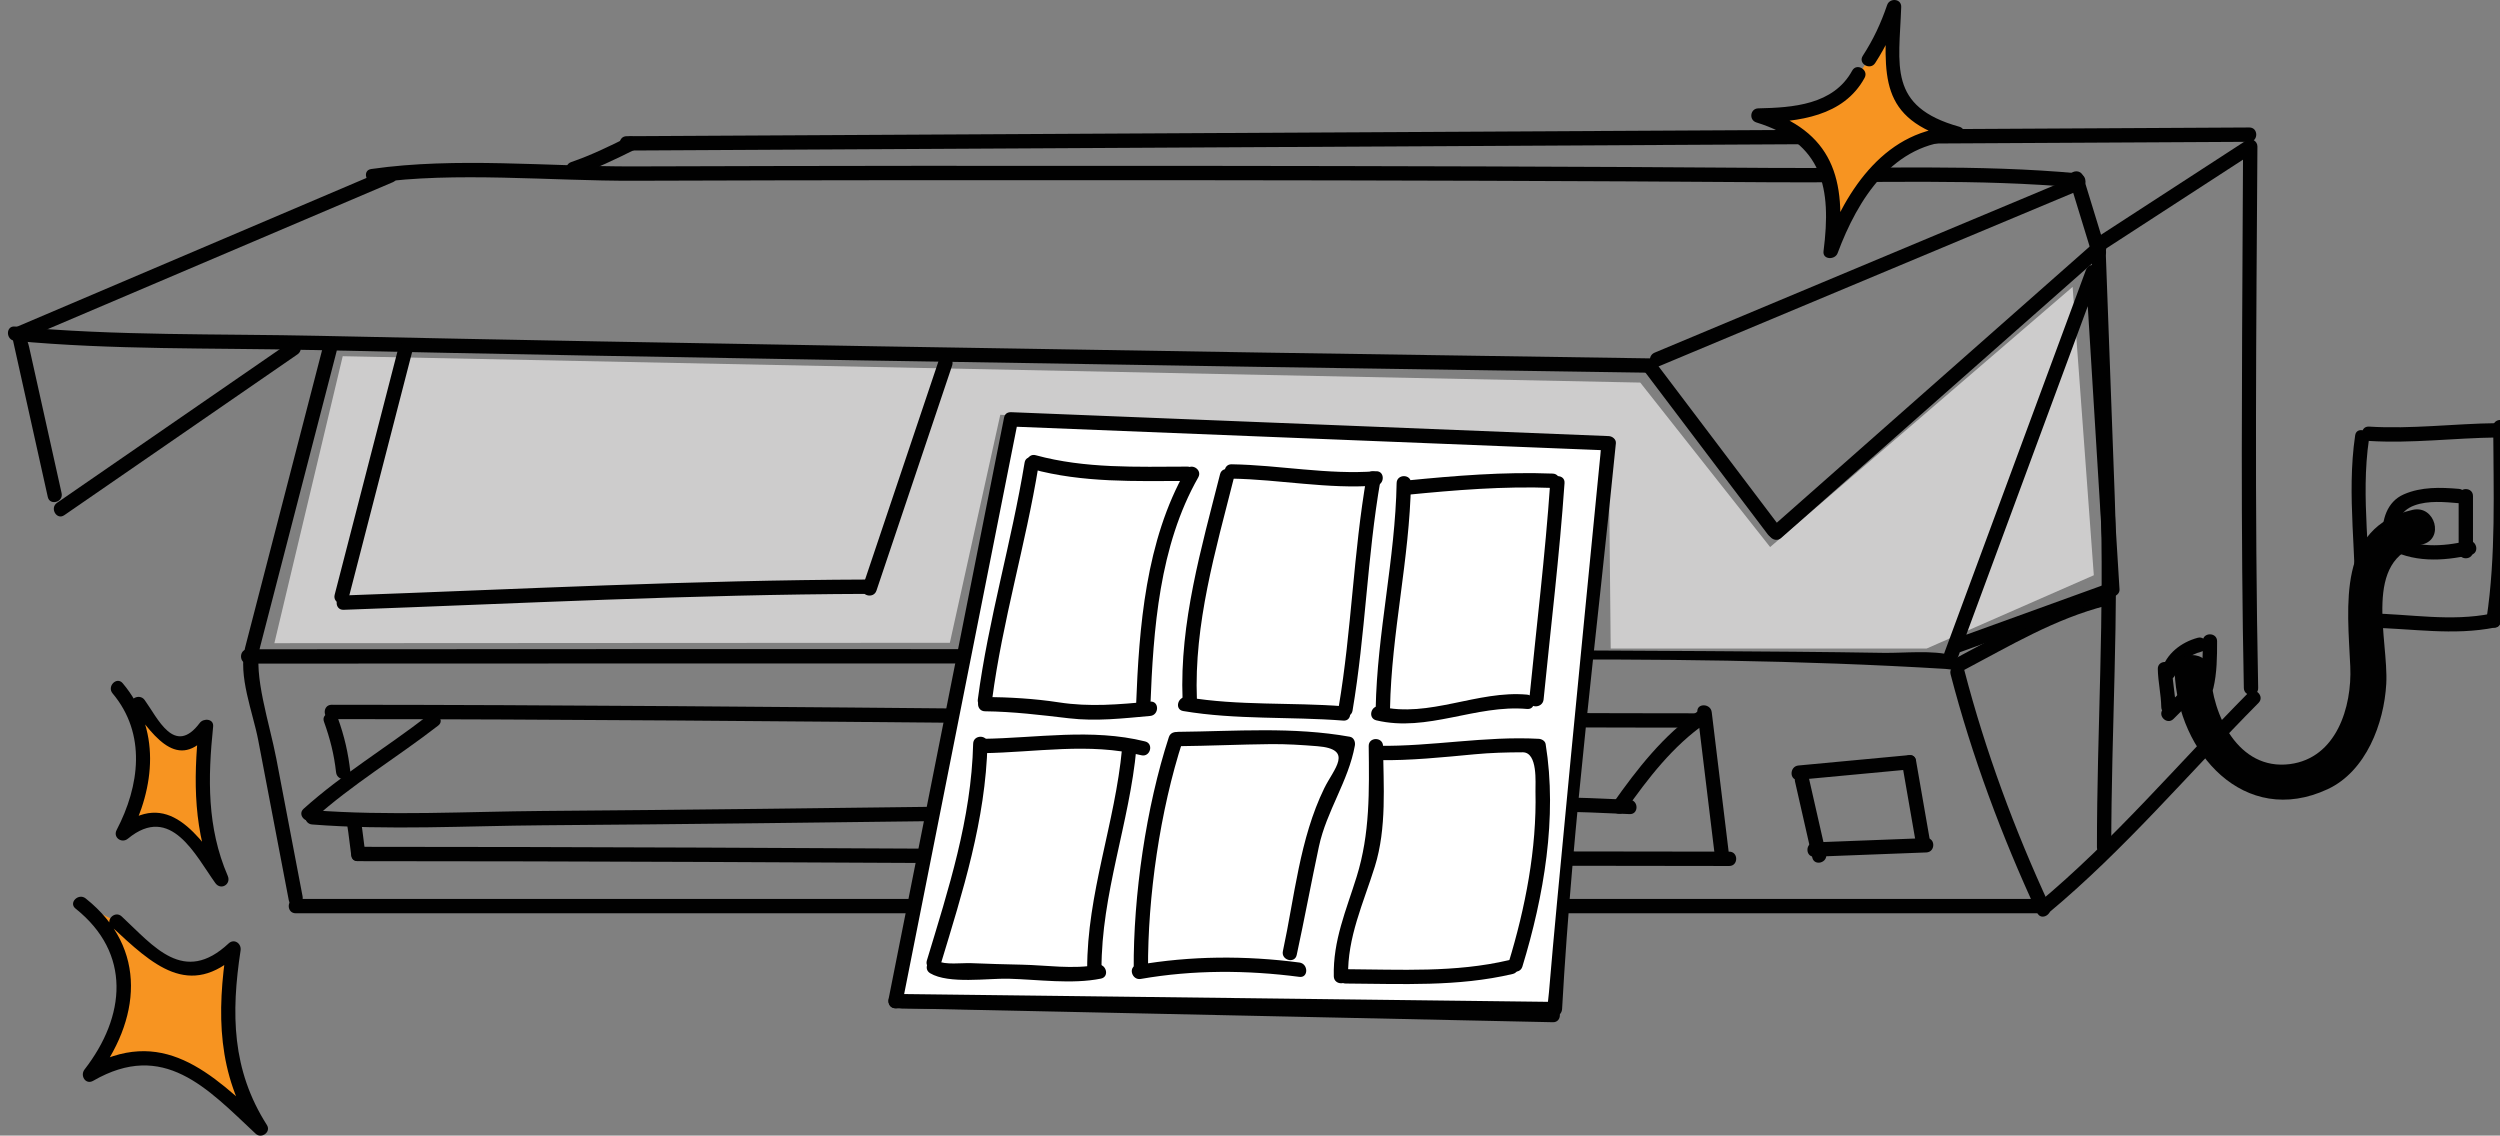 <?xml version="1.0" encoding="utf-8"?>
<!-- Generator: Adobe Illustrator 16.0.0, SVG Export Plug-In . SVG Version: 6.00 Build 0)  -->
<!DOCTYPE svg PUBLIC "-//W3C//DTD SVG 1.1//EN" "http://www.w3.org/Graphics/SVG/1.1/DTD/svg11.dtd">
<svg version="1.1" id="Layer_1" xmlns="http://www.w3.org/2000/svg" xmlns:xlink="http://www.w3.org/1999/xlink" x="0px" y="0px"
	 width="209.134px" height="94.999px" viewBox="0 0 209.134 94.999" enable-background="new 0 0 209.134 94.999"
	 xml:space="preserve">
<rect x="0" y="0" width="209.134" height="94.999" fill="#808080" stroke="none"/>
<g>
	<polygon fill="#CDCCCC" points="22.952,53.804 28.67,29.798 137.213,32.004 148.078,45.763 173.382,24 175.155,48.121 
		161.164,54.255 134.741,54.255 134.574,37.167 83.677,34.698 79.459,53.771 	"/>
	<g>
		<g>
			<path fill="#010101" d="M26.996,29.087c-2.164,8.358-4.327,16.716-6.49,25.075c-0.613,2.368,0.649,5.422,1.093,7.746
				c0.853,4.466,1.705,8.933,2.558,13.399c0.145,0.759,1.301,0.437,1.156-0.319c-0.731-3.835-1.464-7.671-2.195-11.506
				c-0.563-2.951-1.955-7.065-1.354-9.386c2.13-8.229,4.26-16.459,6.39-24.688C28.347,28.657,27.189,28.339,26.996,29.087
				L26.996,29.087z"/>
		</g>
	</g>
	<g>
		<g>
			<path fill="#010101" d="M163.173,56.407c1.783,6.85,4.281,13.547,7.256,19.963c0.324,0.702,1.359,0.092,1.035-0.605
				c-2.928-6.317-5.378-12.931-7.135-19.677C164.135,55.339,162.978,55.657,163.173,56.407L163.173,56.407z"/>
		</g>
	</g>
	<g>
		<g>
			<path fill="#010101" d="M27.743,60.156c38.299,0.012,76.593,0.704,114.892,0.716c0.773,0,0.773-1.2,0-1.2
				c-38.299-0.012-76.593-0.704-114.892-0.716C26.97,58.956,26.97,60.155,27.743,60.156L27.743,60.156z"/>
		</g>
	</g>
	<g>
		<g>
			<path fill="#010101" d="M29.967,72.039c38.231,0.005,76.461,0.397,114.692,0.404c0.773,0,0.773-1.2,0-1.2
				c-38.231-0.007-76.461-0.399-114.692-0.404C29.193,70.838,29.193,72.039,29.967,72.039L29.967,72.039z"/>
		</g>
	</g>
	<g>
		<g>
			<path fill="#010101" d="M175.711,21.098c3.557-2.309,7.112-4.618,10.669-6.928c0.63-0.409,1.26-0.818,1.89-1.227
				c0.214-0.139-0.625-1.18-0.632-0.075c-0.011,1.756-0.02,3.512-0.028,5.269c-0.063,13.137-0.17,26.283,0.095,39.418
				c0.016,0.773,1.215,0.774,1.199,0c-0.304-15.097-0.16-30.21-0.063-45.309c0.003-0.439-0.517-0.769-0.902-0.518
				c-4.277,2.778-8.556,5.555-12.833,8.333C174.459,20.481,175.06,21.521,175.711,21.098L175.711,21.098z"/>
		</g>
	</g>
	<g>
		<g>
			<path fill="#010101" d="M171.312,76.42c6.425-5.342,11.758-11.705,17.622-17.62c0.546-0.55-0.303-1.398-0.848-0.849
				c-5.865,5.916-11.198,12.279-17.622,17.62C169.868,76.067,170.722,76.911,171.312,76.42L171.312,76.42z"/>
		</g>
	</g>
	<g>
		<g>
			<path fill="#010101" d="M52.422,12.593c45.195-0.243,90.392-0.486,135.587-0.729c0.051,0,0.103,0,0.154,0
				c0.773-0.004,0.774-1.204,0-1.2c-45.195,0.243-90.391,0.486-135.587,0.729c-0.052,0-0.103,0-0.154,0
				C51.648,11.397,51.647,12.597,52.422,12.593L52.422,12.593z"/>
		</g>
	</g>
	<g>
		<g>
			<path fill="#010101" d="M27.102,60.374c0.516,1.437,0.841,2.713,1.012,4.237c0.085,0.76,1.285,0.769,1.199,0
				c-0.182-1.632-0.501-3.016-1.055-4.556C27.999,59.332,26.839,59.643,27.102,60.374L27.102,60.374z"/>
		</g>
	</g>
	<g>
		<g>
			<path fill="#010101" d="M141.993,59.574c0.496,4.089,0.992,8.179,1.488,12.269c0.092,0.758,1.293,0.767,1.199,0
				c-0.496-4.089-0.992-8.179-1.488-12.269C143.101,58.816,141.899,58.807,141.993,59.574L141.993,59.574z"/>
		</g>
	</g>
	<g>
		<g>
			<path fill="#010101" d="M174.935,20.569c0.256,6.968,0.512,13.937,0.768,20.905c0.361,9.816-0.287,19.578-0.287,29.395
				c0,0.774,1.199,0.774,1.199,0c0-9.816,0.649-19.579,0.288-29.395c-0.256-6.968-0.512-13.937-0.769-20.905
				C176.105,19.798,174.905,19.795,174.935,20.569L174.935,20.569z"/>
		</g>
	</g>
	<g>
		<g>
			<path fill="#010101" d="M151.778,71.668c3.123-0.12,6.246-0.239,9.369-0.358c0.771-0.03,0.774-1.229,0-1.2
				c-3.123,0.12-6.246,0.239-9.369,0.358C151.007,70.498,151.004,71.698,151.778,71.668L151.778,71.668z"/>
		</g>
	</g>
	<g>
		<path fill="#F79421" d="M9.842,57.58c3.043,3.198,2.608,8.316,0.435,12.154c3.799-3.621,6.113,0.945,8.258,3.838
			c-1.814-3.904-1.865-7.722-1.303-12.794c-2.367,3.763-4.225-0.056-5.65-1.919"/>
		<g>
			<path fill="#010101" d="M9.418,58.004c2.845,3.387,2.264,7.74,0.34,11.427c-0.327,0.627,0.424,1.156,0.942,0.727
				c3.596-2.971,5.666,1.427,7.315,3.716c0.459,0.636,1.342,0.102,1.037-0.605c-1.747-4.052-1.665-8.188-1.222-12.491
				c0.068-0.664-0.805-0.721-1.118-0.303c-2.12,2.832-3.527-0.425-4.613-1.919c-0.451-0.619-1.492-0.021-1.037,0.605
				c1.978,2.719,4.01,5.495,6.688,1.919c-0.373-0.101-0.746-0.202-1.118-0.303c-0.471,4.567-0.455,8.83,1.384,13.097
				c0.346-0.202,0.691-0.404,1.037-0.605c-2.438-3.381-5.007-7.424-9.2-3.959c0.313,0.242,0.628,0.485,0.942,0.727
				c2.194-4.208,2.675-9.068-0.529-12.881C9.768,56.563,8.923,57.416,9.418,58.004L9.418,58.004z"/>
		</g>
	</g>
	<g>
		<path fill="#F79421" d="M6.741,75.58c5.273,3.767,4.52,9.793,0.754,14.313c6.584-4.265,10.595,1.113,14.313,4.52
			c-3.145-4.597-3.232-9.093-2.26-15.066c-4.103,4.431-7.32-0.065-9.793-2.26"/>
		<g>
			<path fill="#010101" d="M6.317,76.004c4.699,3.743,4.195,9.025,0.754,13.465c-0.396,0.51,0.093,1.308,0.727,0.942
				c5.888-3.395,9.514,0.603,13.586,4.426c0.484,0.456,1.319-0.136,0.942-0.727c-2.943-4.614-2.999-9.351-2.2-14.604
				c0.088-0.575-0.532-1.023-1.002-0.584c-3.755,3.505-6.265,0.229-8.945-2.26c-0.565-0.525-1.416,0.321-0.848,0.849
				c3.425,3.181,6.491,6.133,10.641,2.26c-0.334-0.195-0.668-0.389-1.002-0.584c-0.853,5.596-0.8,10.639,2.319,15.529
				c0.314-0.242,0.629-0.485,0.942-0.727c-4.597-4.315-8.699-8.27-15.039-4.613c0.242,0.314,0.484,0.628,0.727,0.942
				c3.847-4.961,4.503-10.976-0.754-15.162C6.566,74.679,5.712,75.522,6.317,76.004L6.317,76.004z"/>
		</g>
	</g>
	<g>
		<g>
			<path fill="#010101" d="M24.734,76.399c47.624,0,95.247,0,142.871,0c1.035,0,2.07,0,3.105,0c0.773,0,0.773-1.2,0-1.2
				c-47.624,0-95.247,0-142.871,0c-1.035,0-2.07,0-3.105,0C23.961,75.199,23.961,76.399,24.734,76.399L24.734,76.399z"/>
		</g>
	</g>
	<g>
		<g>
			<path fill="#010101" d="M35.81,59.847c-3.436,2.664-7.173,4.898-10.413,7.811c-0.577,0.519,0.274,1.364,0.848,0.849
				c3.237-2.91,6.981-5.149,10.413-7.811C37.269,60.222,36.413,59.379,35.81,59.847L35.81,59.847z"/>
		</g>
	</g>
	<g>
		<g>
			<path fill="#010101" d="M26.109,68.971c6.381,0.496,12.917,0.114,19.308,0.067c12.132-0.089,24.264-0.242,36.395-0.393
				c18.076-0.225,36.443-1.421,54.51-0.542c0.773,0.038,0.771-1.163,0-1.2c-18.066-0.878-36.434,0.317-54.51,0.542
				c-12.132,0.152-24.263,0.301-36.395,0.394c-6.391,0.049-12.927,0.428-19.308-0.068C25.337,67.711,25.343,68.912,26.109,68.971
				L26.109,68.971z"/>
		</g>
	</g>
	<g>
		<g>
			<path fill="#010101" d="M142.085,59.464c-2.928,2.026-5.125,4.853-7.158,7.736c-0.446,0.634,0.595,1.232,1.037,0.605
				c1.907-2.705,3.978-5.402,6.727-7.305C143.322,60.063,142.723,59.022,142.085,59.464L142.085,59.464z"/>
		</g>
	</g>
	<g>
		<g>
			<path fill="#010101" d="M29.04,68.982c0.142,0.855,0.215,1.681,0.349,2.616c0.108,0.763,1.265,0.438,1.156-0.319
				c-0.124-0.873-0.204-1.746-0.349-2.616C30.07,67.901,28.914,68.225,29.04,68.982L29.04,68.982z"/>
		</g>
	</g>
	<g>
		<g>
			<path fill="#010101" d="M180.508,55.957c0.017,1.069,0.271,2.114,0.289,3.183c0.012,0.773,1.212,0.774,1.199,0
				c-0.017-1.069-0.271-2.114-0.289-3.183C181.695,55.184,180.495,55.183,180.508,55.957L180.508,55.957z"/>
		</g>
	</g>
	<g>
		<g>
			<path fill="#010101" d="M181.975,56.407c0.286-1.006,1.217-1.634,2.185-1.896c0.746-0.202,0.43-1.36-0.318-1.157
				c-1.374,0.372-2.622,1.325-3.022,2.733C180.605,56.833,181.764,57.149,181.975,56.407L181.975,56.407z"/>
		</g>
	</g>
	<g>
		<g>
			<path fill="#010101" d="M184.269,53.644c-0.001,1.209,0.008,2.417-0.268,3.601c-0.176,0.753,0.98,1.073,1.156,0.319
				c0.302-1.29,0.311-2.603,0.311-3.92C185.469,52.87,184.269,52.87,184.269,53.644L184.269,53.644z"/>
		</g>
	</g>
	<g>
		<g>
			<path fill="#010101" d="M181.82,60.142c0.784-0.783,1.564-1.592,2.482-2.22c0.635-0.434,0.035-1.475-0.605-1.036
				c-1.006,0.688-1.866,1.55-2.725,2.407C180.424,59.841,181.272,60.689,181.82,60.142L181.82,60.142z"/>
		</g>
	</g>
	<g>
		<g>
			<path fill="#010101" d="M181.922,56.247c0.245,6.672,5.814,13.023,12.797,9.77c3.218-1.499,4.716-5.512,4.9-8.805
				c0.208-3.727-2.052-10.512,3.003-11.668c1.886-0.431,1.086-3.323-0.797-2.893c-6.337,1.449-5.445,8.018-5.216,13.108
				c0.152,3.387-1.158,7.667-5.064,8.162c-4.309,0.546-6.493-4.137-6.623-7.674C184.851,54.318,181.851,54.312,181.922,56.247
				L181.922,56.247z"/>
		</g>
	</g>
	<g>
		<g>
			<path fill="#010101" d="M200.51,44.965c-0.069-1.24,0.235-2.242,1.478-2.69c1.154-0.416,2.512-0.282,3.708-0.18
				c0.771,0.065,0.765-1.135,0-1.2c-1.556-0.132-3.143-0.178-4.601,0.455c-1.438,0.623-1.865,2.181-1.784,3.616
				C199.354,45.734,200.554,45.738,200.51,44.965L200.51,44.965z"/>
		</g>
	</g>
	<g>
		<g>
			<path fill="#010101" d="M205.675,41.494c0,1.542,0,3.085,0,4.628c0,0.774,1.199,0.774,1.199,0c0-1.542,0-3.085,0-4.628
				C206.874,40.72,205.675,40.72,205.675,41.494L205.675,41.494z"/>
		</g>
	</g>
	<g>
		<g>
			<path fill="#010101" d="M199.607,45.773c2.147,1.312,4.746,1.192,7.115,0.639c0.754-0.176,0.435-1.333-0.318-1.157
				c-2.058,0.48-4.321,0.625-6.191-0.518C199.551,44.333,198.948,45.371,199.607,45.773L199.607,45.773z"/>
		</g>
	</g>
	<g>
		<g>
			<path fill="#010101" d="M208.567,35.709c0.019,5.359,0.237,10.721-0.558,16.04c-0.113,0.757,1.043,1.083,1.156,0.319
				c0.813-5.43,0.62-10.887,0.601-16.359C209.765,34.935,208.564,34.935,208.567,35.709L208.567,35.709z"/>
		</g>
	</g>
	<g>
		<g>
			<path fill="#010101" d="M208.877,35.398c-3.575,0.04-7.124,0.509-10.702,0.289c-0.773-0.047-0.769,1.153,0,1.2
				c3.578,0.22,7.127-0.249,10.702-0.289C209.65,36.589,209.651,35.389,208.877,35.398L208.877,35.398z"/>
		</g>
	</g>
	<g>
		<g>
			<path fill="#010101" d="M197.018,36.417c-0.749,5.068,0.176,10.116-0.021,15.202c-0.03,0.774,1.17,0.771,1.199,0
				c0.193-4.97-0.753-9.931-0.021-14.882C198.286,35.979,197.13,35.653,197.018,36.417L197.018,36.417z"/>
		</g>
	</g>
	<g>
		<g>
			<path fill="#010101" d="M198.175,52.508c3.568,0.055,7.028,0.694,10.572-0.021c0.759-0.153,0.437-1.31-0.318-1.157
				c-3.431,0.693-6.803,0.032-10.254-0.021C197.4,51.296,197.401,52.496,198.175,52.508L198.175,52.508z"/>
		</g>
	</g>
	<g>
		<g>
			<path fill="#010101" d="M152.759,71.418c-0.481-2.121-0.964-4.243-1.446-6.364c-0.171-0.754-1.328-0.434-1.156,0.319
				c0.481,2.121,0.964,4.243,1.446,6.364C151.773,72.492,152.931,72.172,152.759,71.418L152.759,71.418z"/>
		</g>
	</g>
	<g>
		<g>
			<path fill="#010101" d="M150.445,65.236c3.086-0.29,6.171-0.579,9.257-0.868c0.764-0.072,0.771-1.272,0-1.2
				c-3.086,0.29-6.171,0.579-9.257,0.868C149.682,64.107,149.675,65.308,150.445,65.236L150.445,65.236z"/>
		</g>
	</g>
	<g>
		<g>
			<path fill="#010101" d="M159.124,63.927c0.385,2.218,0.771,4.436,1.156,6.653c0.132,0.761,1.288,0.438,1.156-0.319
				c-0.385-2.218-0.771-4.436-1.156-6.653C160.148,62.847,158.992,63.17,159.124,63.927L159.124,63.927z"/>
		</g>
	</g>
	<g>
		<g>
			<path fill="#010101" d="M164.211,56.098c3.907-2.062,7.701-4.346,12.022-5.439c0.75-0.19,0.432-1.347-0.318-1.157
				c-4.422,1.119-8.311,3.45-12.31,5.561C162.921,55.423,163.527,56.459,164.211,56.098L164.211,56.098z"/>
		</g>
	</g>
	<g>
		<g>
			<path fill="#010101" d="M176.152,20.92c-0.63-2.056-1.26-4.111-1.89-6.167c-0.226-0.737-1.384-0.423-1.156,0.319
				c0.63,2.056,1.26,4.111,1.89,6.167C175.222,21.977,176.38,21.663,176.152,20.92L176.152,20.92z"/>
		</g>
	</g>
	<g>
		<g>
			<path fill="#010101" d="M173.879,14.507c-8.44-0.782-17.11-0.396-25.574-0.459c-16.087-0.122-32.175-0.156-48.263-0.173
				c-15.671-0.016-31.342-0.007-47.013,0.046c-7.111,0.024-14.882-0.8-21.948,0.214c-0.012,0.001-0.022,0.003-0.034,0.005
				c-0.764,0.11-0.438,1.266,0.318,1.157c6.632-0.952,14.745-0.152,21.664-0.176c15.671-0.055,31.342-0.061,47.013-0.046
				c16.088,0.016,32.176,0.055,48.263,0.173c8.464,0.062,17.134-0.322,25.574,0.459C174.649,15.779,174.643,14.578,173.879,14.507
				L173.879,14.507z"/>
		</g>
	</g>
	<g>
		<g>
			<path fill="#010101" d="M32.266,14.201c-10.331,4.398-20.663,8.796-30.994,13.194c-0.252,0.107-0.329,0.439-0.275,0.678
				c1,4.5,2,9,3,13.5c0.167,0.755,1.324,0.435,1.156-0.319c-0.904-4.072-1.81-8.145-2.715-12.217
				c-0.345-1.554-0.953-0.438,0.626-1.11c1.76-0.75,3.52-1.499,5.28-2.248c8.176-3.48,16.352-6.961,24.527-10.441
				C33.581,14.935,32.969,13.901,32.266,14.201L32.266,14.201z"/>
		</g>
	</g>
	<g>
		<g>
			<path fill="#010101" d="M148.998,45.004c9-7.944,18-15.889,27-23.833c0.582-0.513-0.271-1.358-0.848-0.849
				c-9,7.944-18,15.889-27,23.833C147.568,44.669,148.421,45.514,148.998,45.004L148.998,45.004z"/>
		</g>
	</g>
	<g>
		<g>
			<path fill="#010101" d="M173.72,14.724c-11.769,4.926-23.537,9.852-35.305,14.777c-0.703,0.294-0.395,1.456,0.318,1.157
				c11.769-4.926,23.537-9.852,35.305-14.777C174.741,15.587,174.433,14.425,173.72,14.724L173.72,14.724z"/>
		</g>
	</g>
	<g>
		<g>
			<path fill="#010101" d="M137.556,31.05c3.445,4.556,6.89,9.111,10.334,13.666c0.461,0.609,1.504,0.012,1.037-0.605
				c-3.445-4.556-6.89-9.111-10.334-13.666C138.132,29.835,137.089,30.432,137.556,31.05L137.556,31.05z"/>
		</g>
	</g>
	<g>
		<g>
			<path fill="#010101" d="M138.074,29.98c-21.593-0.308-43.185-0.647-64.776-1.012c-15.515-0.262-31.029-0.538-46.542-0.873
				c-8.463-0.183-17.078,0.008-25.515-0.782c-0.771-0.072-0.764,1.128,0,1.2c8.165,0.764,16.5,0.583,24.69,0.764
				c15.444,0.34,30.89,0.61,46.335,0.874c21.936,0.373,43.871,0.716,65.808,1.03C138.849,31.191,138.848,29.991,138.074,29.98
				L138.074,29.98z"/>
		</g>
	</g>
	<g>
		<g>
			<path fill="#010101" d="M5.377,43.098c6.505-4.486,13.009-8.972,19.514-13.458c0.633-0.436,0.033-1.477-0.605-1.036
				C17.78,33.09,11.276,37.576,4.771,42.062C4.139,42.498,4.738,43.539,5.377,43.098L5.377,43.098z"/>
		</g>
	</g>
	<g>
		<g>
			<path fill="#010101" d="M20.741,55.513c22.962-0.004,45.924-0.027,68.885-0.003c24.269,0.025,48.88-1.028,73.117,0.447
				c0.121,0.007,0.311,0.027,0.339,0.035c0.748,0.199,1.065-0.958,0.318-1.157c-1.796-0.478-4.047-0.191-5.879-0.222
				c-4.973-0.083-9.945-0.115-14.918-0.147c-15.285-0.1-30.571-0.125-45.857-0.147c-25.06-0.035-50.12-0.026-75.18-0.006
				c-0.275,0-0.55,0-0.825,0C19.968,54.313,19.968,55.513,20.741,55.513L20.741,55.513z"/>
		</g>
	</g>
	<g>
		<g>
			<path fill="#010101" d="M33.33,29.087c-1.778,6.889-3.557,13.777-5.334,20.666c-0.194,0.75,0.964,1.068,1.156,0.319
				c1.778-6.889,3.557-13.777,5.334-20.666C34.681,28.657,33.522,28.339,33.33,29.087L33.33,29.087z"/>
		</g>
	</g>
	<g>
		<g>
			<path fill="#010101" d="M28.741,51.013c14.597-0.523,29.226-1.286,43.833-1.333c0.773-0.002,0.774-1.203,0-1.2
				c-14.607,0.048-29.236,0.81-43.833,1.333C27.97,49.841,27.967,51.041,28.741,51.013L28.741,51.013z"/>
		</g>
	</g>
	<g>
		<g>
			<path fill="#010101" d="M73.319,49.407c2.111-6.278,4.223-12.556,6.333-18.834c0.248-0.736-0.911-1.049-1.156-0.319
				c-2.111,6.278-4.223,12.556-6.333,18.834C71.915,49.823,73.074,50.136,73.319,49.407L73.319,49.407z"/>
		</g>
	</g>
	<g>
		<g>
			<path fill="#010101" d="M129.908,84.313c-18.167-0.389-36.333-0.777-54.5-1.166c-0.774-0.017-0.772,1.184,0,1.2
				c18.167,0.389,36.333,0.777,54.5,1.166C130.683,85.53,130.681,84.33,129.908,84.313L129.908,84.313z"/>
		</g>
	</g>
	<g>
		<g>
			<path fill="#010101" d="M74.908,84.347c0.773,0,0.773-1.2,0-1.2S74.135,84.347,74.908,84.347L74.908,84.347z"/>
		</g>
	</g>
	<g>
		<path fill="#FFFFFF" d="M84.574,35.08l-9.666,48.667l55.166,0.666c0.167-3.5,4.5-47.333,4.5-47.333L84.574,35.08z"/>
		<g>
			<path fill="#010101" d="M83.996,34.92c-3.223,16.223-6.444,32.445-9.666,48.667c-0.076,0.382,0.167,0.755,0.578,0.76
				c18.389,0.222,36.777,0.444,55.166,0.666c0.341,0.004,0.582-0.277,0.6-0.6c0.882-15.795,2.944-31.591,4.5-47.333
				c0.033-0.335-0.298-0.588-0.6-0.6c-16.667-0.667-33.333-1.333-50-2c-0.774-0.031-0.771,1.169,0,1.2
				c12.149,0.486,24.299,0.972,36.448,1.458c4.509,0.18,9.018,0.36,13.526,0.541c-0.815-0.033-0.537-0.979-0.673,0.395
				c-0.09,0.914-0.18,1.827-0.27,2.741c-0.335,3.4-0.668,6.801-1.001,10.201c-0.791,8.104-1.579,16.21-2.339,24.318
				c-0.238,2.551-0.477,5.103-0.688,7.657c-0.111,1.339-0.229,0.813,0.401,0.821c-0.57-0.007-1.141-0.014-1.711-0.021
				c-14.063-0.17-28.127-0.34-42.19-0.51c-2.682-0.032-5.362-0.064-8.044-0.097c-0.768-0.009-1.535-0.018-2.303-0.027
				c-1.362-0.017-0.069-0.131-0.239,0.724c0.892-4.488,1.782-8.977,2.674-13.465c2.329-11.725,4.658-23.451,6.986-35.176
				C85.303,34.484,84.146,34.162,83.996,34.92z"/>
		</g>
	</g>
	<g>
		<g>
			<path fill="#010101" d="M48.104,14.713c1.732-0.594,3.375-1.384,5.011-2.202c0.692-0.346,0.084-1.381-0.605-1.036
				c-1.543,0.771-3.089,1.521-4.724,2.081C47.058,13.806,47.37,14.965,48.104,14.713L48.104,14.713z"/>
		</g>
	</g>
	<g>
		<g>
			<path fill="#010101" d="M102.062,39.667c-1.56,6.171-3.392,12.42-3.136,18.846c0.03,0.771,1.23,0.774,1.199,0
				c-0.251-6.32,1.56-12.459,3.093-18.527C103.408,39.236,102.251,38.918,102.062,39.667L102.062,39.667z"/>
		</g>
	</g>
	<g>
		<g>
			<path fill="#010101" d="M97.779,61.663c-1.904,5.849-2.979,13.269-2.94,19.429c0.005,0.773,1.204,0.774,1.199,0
				c-0.038-6.076,1.013-13.32,2.897-19.11C99.176,61.244,98.018,60.93,97.779,61.663L97.779,61.663z"/>
		</g>
	</g>
	<g>
		<g>
			<path fill="#010101" d="M95.43,81.892c4.381-0.765,8.868-0.749,13.271-0.173c0.766,0.1,0.756-1.101,0-1.2
				c-4.517-0.591-9.098-0.568-13.589,0.216C94.35,80.868,94.674,82.024,95.43,81.892L95.43,81.892z"/>
		</g>
	</g>
	<g>
		<g>
			<path fill="#010101" d="M98.552,62.422c2.586-0.026,5.169-0.148,7.755-0.174c1.302-0.013,2.594,0.071,3.89,0.174
				c3.105,0.248,1.379,1.884,0.578,3.526c-2.054,4.212-2.477,9.079-3.457,13.621c-0.163,0.755,0.993,1.076,1.156,0.319
				c0.651-3.016,1.214-6.049,1.857-9.067c0.635-2.978,2.468-5.468,3.008-8.451c0.055-0.298-0.076-0.677-0.419-0.738
				c-4.774-0.854-9.549-0.459-14.368-0.411C97.778,61.23,97.777,62.43,98.552,62.422L98.552,62.422z"/>
		</g>
	</g>
	<g>
		<g>
			<path fill="#010101" d="M114.497,62.406c0.042,3.741,0.119,7.318-1.008,10.935c-0.878,2.822-1.986,5.332-1.912,8.334
				c0.019,0.772,1.219,0.774,1.199,0c-0.079-3.257,1.285-6.137,2.234-9.184c1.004-3.225,0.724-6.765,0.686-10.086
				C115.688,61.633,114.488,61.632,114.497,62.406L114.497,62.406z"/>
		</g>
	</g>
	<g>
		<g>
			<path fill="#010101" d="M115.292,63.59c2.705,0.041,5.368-0.239,8.058-0.491c1.345-0.126,2.681-0.164,4.029-0.167
				c1.284-0.002,1.054,2.597,1.069,3.262c0.116,4.808-0.851,9.764-2.251,14.347c-0.228,0.742,0.931,1.057,1.156,0.319
				c1.798-5.879,2.937-12.49,1.946-18.615c-0.043-0.27-0.332-0.427-0.578-0.44c-4.499-0.245-8.933,0.652-13.43,0.584
				C114.518,62.378,114.519,63.579,115.292,63.59L115.292,63.59z"/>
		</g>
	</g>
	<g>
		<g>
			<path fill="#010101" d="M112.566,82.276c4.694,0.025,9.372,0.285,13.979-0.8c0.753-0.177,0.434-1.334-0.318-1.157
				c-4.503,1.06-9.076,0.782-13.66,0.757C111.792,81.072,111.793,82.271,112.566,82.276L112.566,82.276z"/>
		</g>
	</g>
	<g>
		<g>
			<path fill="#010101" d="M98.977,59.481c4.432,0.747,8.93,0.452,13.396,0.8c0.772,0.06,0.767-1.141,0-1.2
				c-4.355-0.339-8.755-0.028-13.077-0.757C98.538,58.196,98.215,59.353,98.977,59.481L98.977,59.481z"/>
		</g>
	</g>
	<g>
		<g>
			<path fill="#010101" d="M103.029,40.039c4.034,0.064,8.027,0.89,12.067,0.584c0.767-0.058,0.772-1.258,0-1.2
				c-4.04,0.306-8.033-0.519-12.067-0.584C102.255,38.826,102.256,40.026,103.029,40.039L103.029,40.039z"/>
		</g>
	</g>
	<g>
		<g>
			<path fill="#010101" d="M114.324,39.863c-1.111,6.384-1.256,12.881-2.336,19.27c-0.128,0.757,1.028,1.081,1.156,0.319
				c1.081-6.389,1.226-12.886,2.336-19.27C115.612,39.425,114.456,39.102,114.324,39.863L114.324,39.863z"/>
		</g>
	</g>
	<g>
		<g>
			<path fill="#010101" d="M116.833,40.411c-0.115,6.342-1.634,12.54-1.752,18.881c-0.015,0.774,1.186,0.773,1.199,0
				c0.119-6.34,1.637-12.538,1.752-18.881C118.047,39.637,116.847,39.638,116.833,40.411L116.833,40.411z"/>
		</g>
	</g>
	<g>
		<g>
			<path fill="#010101" d="M117.627,41.401c4.078-0.403,8.162-0.744,12.263-0.584c0.774,0.03,0.771-1.17,0-1.2
				c-4.101-0.16-8.185,0.181-12.263,0.584C116.864,40.276,116.856,41.477,117.627,41.401L117.627,41.401z"/>
		</g>
	</g>
	<g>
		<g>
			<path fill="#010101" d="M129.68,40.411c-0.42,6.05-1.154,12.069-1.752,18.103c-0.077,0.77,1.124,0.763,1.199,0
				c0.599-6.034,1.333-12.053,1.752-18.103C130.933,39.638,129.732,39.644,129.68,40.411L129.68,40.411z"/>
		</g>
	</g>
	<g>
		<g>
			<path fill="#010101" d="M115.133,60.259c4.273,1.019,8.327-1.338,12.616-0.951c0.771,0.069,0.765-1.131,0-1.2
				c-4.16-0.375-8.191,1.974-12.298,0.994C114.699,58.923,114.38,60.08,115.133,60.259L115.133,60.259z"/>
		</g>
	</g>
	<g>
		<g>
			<path fill="#010101" d="M85.712,38.695c-1.089,6.654-3.034,13.127-3.915,19.819c-0.102,0.766,1.101,0.756,1.199,0
				c0.867-6.583,2.802-12.953,3.872-19.5C86.992,38.257,85.836,37.933,85.712,38.695L85.712,38.695z"/>
		</g>
	</g>
	<g>
		<g>
			<path fill="#010101" d="M82.396,59.502c2.374,0.028,4.653,0.308,7.008,0.584c2.306,0.271,4.513,0.01,6.813-0.194
				c0.765-0.068,0.771-1.269,0-1.2c-2.622,0.233-5.028,0.467-7.654,0.061c-2.041-0.315-4.104-0.426-6.166-0.451
				C81.622,58.293,81.623,59.493,82.396,59.502L82.396,59.502z"/>
		</g>
	</g>
	<g>
		<g>
			<path fill="#010101" d="M86.325,39.238c4.242,1.158,8.647,1.006,13.006,0.995c0.773-0.002,0.773-1.202,0-1.2
				c-4.25,0.011-8.549,0.177-12.688-0.952C85.896,37.876,85.579,39.034,86.325,39.238L86.325,39.238z"/>
		</g>
	</g>
	<g>
		<g>
			<path fill="#010101" d="M99.202,39.33c-3.366,5.916-3.915,13.098-4.169,19.768c-0.03,0.774,1.17,0.771,1.199,0
				c0.247-6.458,0.745-13.431,4.005-19.162C100.621,39.262,99.584,38.658,99.202,39.33L99.202,39.33z"/>
		</g>
	</g>
	<g>
		<g>
			<path fill="#010101" d="M81.408,62.212c-0.15,6.281-2.069,12.178-3.872,18.136c-0.226,0.743,0.934,1.058,1.156,0.319
				c1.835-6.062,3.763-12.072,3.915-18.456C82.626,61.438,81.427,61.439,81.408,62.212L81.408,62.212z"/>
		</g>
	</g>
	<g>
		<g>
			<path fill="#010101" d="M77.812,81.416c1.545,0.921,4.848,0.413,6.555,0.457c2.444,0.064,5.311,0.482,7.728-0.008
				c0.759-0.154,0.437-1.31-0.318-1.157c-1.948,0.395-4.314,0.029-6.287-0.009c-1.43-0.028-2.859-0.071-4.289-0.129
				c-0.672-0.027-2.187,0.165-2.782-0.19C77.751,79.982,77.147,81.02,77.812,81.416L77.812,81.416z"/>
		</g>
	</g>
	<g>
		<g>
			<path fill="#010101" d="M92.145,81.092c-0.021-6.29,2.347-12.263,2.92-18.491c0.071-0.771-1.129-0.764-1.199,0
				c-0.575,6.232-2.94,12.191-2.92,18.491C90.947,81.866,92.147,81.866,92.145,81.092L92.145,81.092z"/>
		</g>
	</g>
	<g>
		<g>
			<path fill="#010101" d="M82.202,63.006c4.424-0.062,8.91-0.909,13.271,0.173c0.751,0.187,1.069-0.971,0.318-1.157
				c-4.476-1.111-9.049-0.279-13.59-0.216C81.429,61.817,81.428,63.017,82.202,63.006L82.202,63.006z"/>
		</g>
	</g>
	<g>
		<path fill="#F79421" d="M155.46,6.213c-1.146,2.861-5.344,3.451-8.372,3.451c5.299,1.514,7.132,4.033,6.056,11.354
			c2.095-6.17,6.17-10.022,10.598-9.841c-7.838-1.865-5.299-6.813-5.299-10.598c-0.547,1.602-0.813,2.531-2.097,4.392"/>
		<g>
			<path fill="#010101" d="M154.942,5.91c-1.561,2.865-4.973,3.094-7.854,3.154c-0.685,0.014-0.808,0.978-0.159,1.179
				c5.552,1.718,6.297,5.464,5.615,10.776c-0.093,0.716,0.96,0.746,1.178,0.16c1.684-4.524,4.664-9.274,10.02-9.4
				c0.675-0.016,0.82-0.994,0.159-1.179c-6.02-1.682-5.02-5.149-4.858-10.019c0.023-0.706-0.967-0.778-1.178-0.16
				c-0.527,1.543-1.153,2.884-2.037,4.249c-0.422,0.651,0.618,1.252,1.037,0.605c0.95-1.468,1.596-2.89,2.156-4.535
				c-0.393-0.053-0.785-0.106-1.178-0.16c-0.191,5.763-0.808,9.348,5.739,11.176c0.053-0.393,0.106-0.786,0.159-1.179
				c-5.935,0.14-9.288,5.208-11.176,10.281c0.393,0.053,0.785,0.106,1.178,0.16c0.776-6.044-0.425-10.054-6.496-11.933
				c-0.053,0.393-0.106,0.786-0.159,1.179c3.358-0.069,7.135-0.525,8.89-3.749C156.349,5.836,155.312,5.23,154.942,5.91
				L154.942,5.91z"/>
		</g>
	</g>
	<g>
		<g>
			<path fill="#010101" d="M163.987,54.549c4.293-1.554,8.586-3.108,12.878-4.662c0.242-0.087,0.458-0.299,0.44-0.579
				c-0.544-8.854-1.088-17.708-1.632-26.562c-0.042-0.693-0.943-0.795-1.178-0.16c-3.944,10.667-7.889,21.333-11.833,32
				c-0.27,0.728,0.891,1.039,1.156,0.319c3.944-10.667,7.889-21.333,11.833-32c-0.393-0.053-0.785-0.106-1.178-0.16
				c0.459,7.47,0.918,14.941,1.376,22.411c0.077,1.242,0.153,2.483,0.229,3.725c0.049,0.796,0.662-0.224,0.139-0.034
				c-0.742,0.269-1.483,0.537-2.226,0.806c-3.441,1.246-6.883,2.492-10.324,3.738C162.947,53.653,163.258,54.813,163.987,54.549
				L163.987,54.549z"/>
		</g>
	</g>
</g>
</svg>

